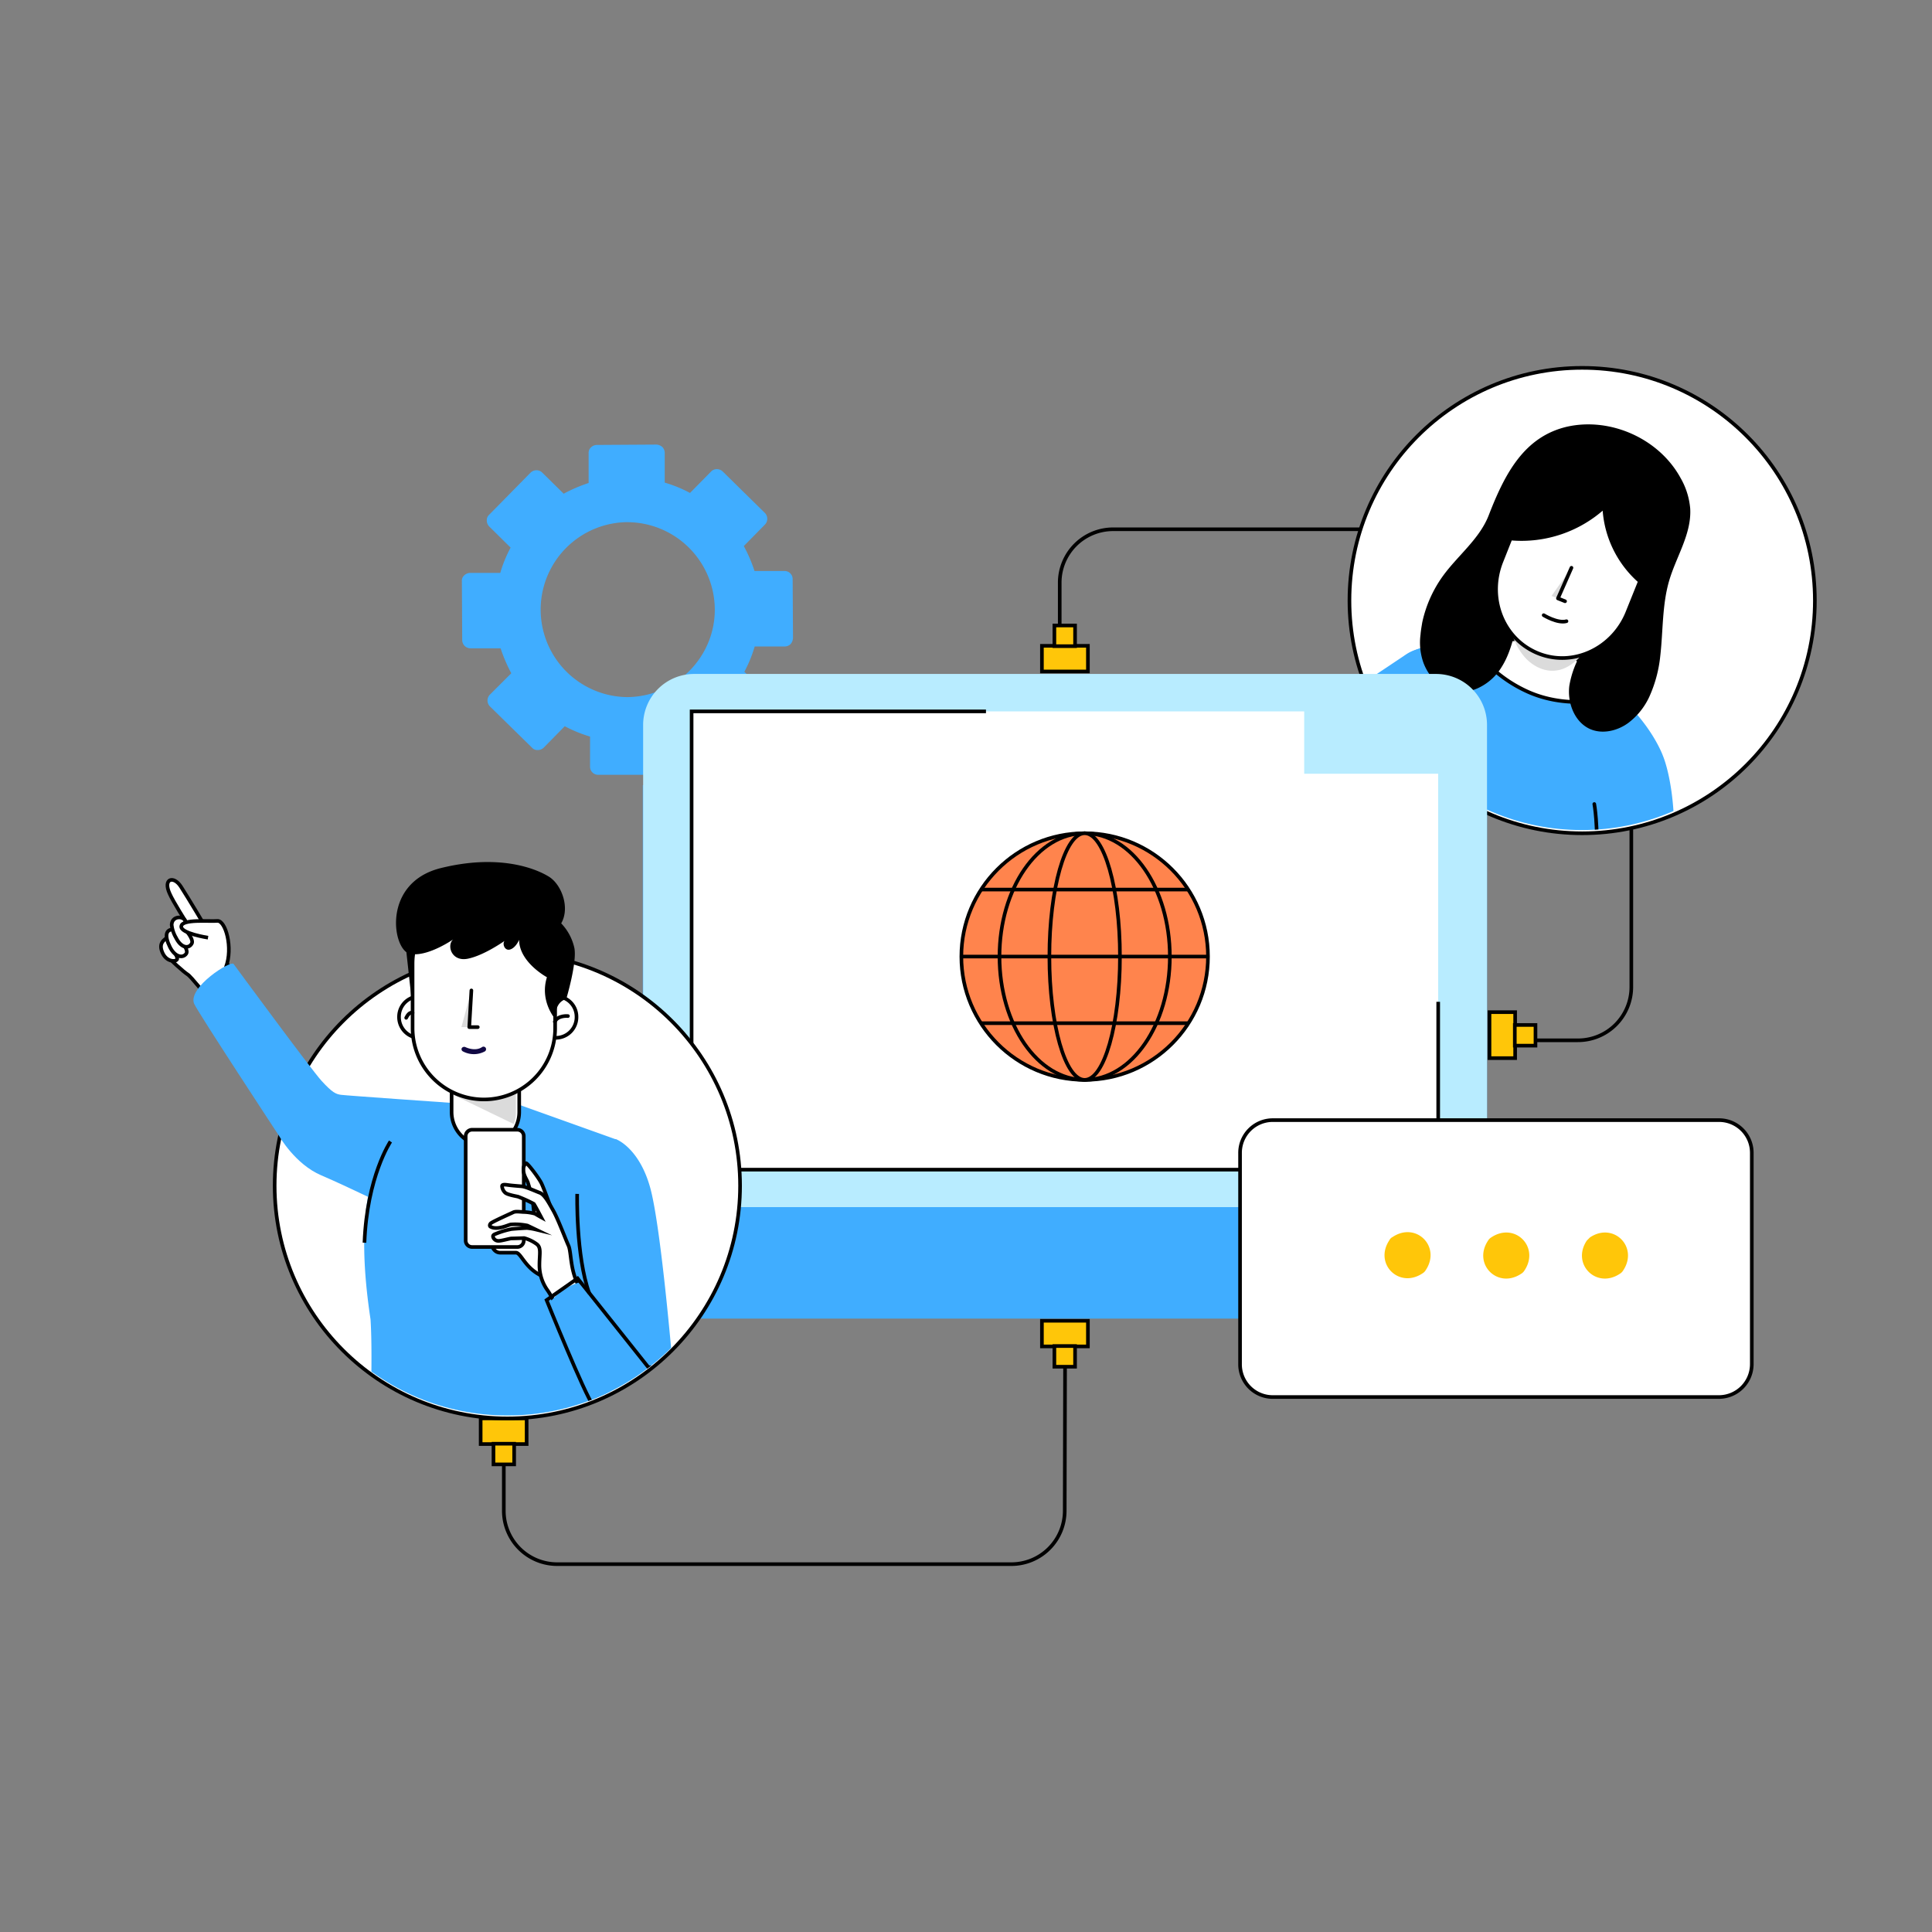 <svg id="图层_1" data-name="图层 1" xmlns="http://www.w3.org/2000/svg" xmlns:xlink="http://www.w3.org/1999/xlink" viewBox="0 0 800 800"><rect x="0" y="0" width="800" height="800" fill="#808080" stroke="none"/><defs><style>.cls-1,.cls-2,.cls-6{fill:none;}.cls-12,.cls-15,.cls-2,.cls-3,.cls-5,.cls-6,.cls-9{stroke:#000;stroke-width:1.5px;}.cls-12,.cls-15,.cls-2,.cls-3,.cls-9{stroke-miterlimit:10;}.cls-11,.cls-15,.cls-3,.cls-5{fill:#fff;}.cls-4{clip-path:url(#clip-path);}.cls-5,.cls-6{stroke-linecap:round;stroke-linejoin:round;}.cls-16,.cls-7{fill:#40adff;}.cls-18,.cls-8{fill:#dbdbdb;}.cls-13,.cls-9{fill:#ffc609;}.cls-10{fill:#b8ecff;}.cls-12{fill:#ff844d;}.cls-14{clip-path:url(#clip-path-2);}.cls-15,.cls-16,.cls-17,.cls-18,.cls-19{fill-rule:evenodd;}.cls-19{fill:#100843;}</style><clipPath id="clip-path"><circle class="cls-1" cx="654.99" cy="248.68" r="95.03"/></clipPath><clipPath id="clip-path-2"><path class="cls-1" d="M305.71,491.12c0,52.53-42.79,95-95.62,95s-95.62-42.5-95.62-95c0-6.35-67-119.23-66-126.61,7.23-54.15,107.87-24.64,154.35-24.64C255.69,339.72,305.71,438.59,305.71,491.12Z"/></clipPath></defs><path class="cls-2" d="M633.3,430.77h20.07a22.1,22.1,0,0,0,22.13-22.14v-188"/><path class="cls-2" d="M438.81,261.37V241.3A22.11,22.11,0,0,1,461,219.16h188"/><circle class="cls-3" cx="655.14" cy="248.68" r="96.36"/><g class="cls-4"><path class="cls-5" d="M641.42,493.48c-2.95.3-3.1-3.84-3.25-7.53-.29-5.16,2.51-15.05,4.43-21.1,1.18-4,2.36-7.82,3.24-12L663,378.53a13.08,13.08,0,0,1,16.09-8.85h0a13.07,13.07,0,0,1,8.85,16.08L663,456.29a39.6,39.6,0,0,0-2.06,16.09c.44,6.79,1,15.49,0,17.12-1.78,3.1-5.46.73-5.46.73a4.37,4.37,0,0,1-5.76,0,3.81,3.81,0,0,1-5.75-.14S644.81,493.33,641.42,493.48Z"/><line class="cls-6" x1="643.78" y1="490.23" x2="643.34" y2="485.95"/><line class="cls-6" x1="649.53" y1="490.38" x2="649.09" y2="485.51"/><line class="cls-6" x1="655.29" y1="490.38" x2="654.99" y2="485.07"/><path class="cls-7" d="M661,358.17a183.67,183.67,0,0,1-6.34,50.91l25.82,9.44a298.16,298.16,0,0,0,10.62-45.89c6.06-40.14-2.5-59.62-2.5-59.62s-4.43-12.69-18.74-25.23l-62.13-23.17s-18.89,1.33-26.26,7.09L555,372.33l89,32.76Z"/><path class="cls-7" d="M504.48,343.85l-1.18-1.77a15.22,15.22,0,0,1,4.13-21.1l74.81-50a15.22,15.22,0,0,1,21.11,4.13l1.18,1.77a15.21,15.21,0,0,1-4.14,21.1l-74.81,50A15.17,15.17,0,0,1,504.48,343.85Z"/><line class="cls-6" x1="569.11" y1="318.32" x2="573.54" y2="301.06"/><path class="cls-6" d="M660.16,332.93s1.62,8.41.88,24.06"/><path class="cls-5" d="M634,255.76l22.28,8.41-3.25,8.71,17.27,15.34S651.6,294.71,633,286.6c-17.71-7.82-24.65-21.55-24.65-21.55l18-.29a6.55,6.55,0,0,0,6-4.28Z"/><path d="M682.88,288.66a28.66,28.66,0,0,1-8.56,10.63c-4.57,3.39-10.92,4.87-16.08,2.51-6.35-2.95-9.3-10.92-8.41-17.86a39.39,39.39,0,0,1,5.46-14.31c.88-1.62,1.92-3.25,3-4.87a47.3,47.3,0,0,0-7.38-2.95,123.08,123.08,0,0,0-22.58-4.58c-1.47,6.5-2.95,13.28-6.49,18.89a22.38,22.38,0,0,1-9,8.41,16.45,16.45,0,0,1-12.1,1.33c-5.46-1.62-9.44-6.34-11.36-11.51a25.32,25.32,0,0,1-1.18-11.51c.14-1.77.44-3.39.73-5.16a51.28,51.28,0,0,1,8.56-19.19c6.2-8.55,15.2-15.34,19-25.23,6.64-17.12,14.61-32.46,32.46-36.59,18-4,38.07,5,46.93,21.24a30.44,30.44,0,0,1,4,12.69c.59,10.48-5.75,19.78-8.7,29.81s-2.51,20.81-3.69,31.14A54.26,54.26,0,0,1,682.88,288.66Z"/><path class="cls-8" d="M644.66,277.6c3.25-.45,6.2-2.36,8.71-4.72a22.35,22.35,0,0,0,1.77-1.92l.74-2.81-28.63-9.74-1.33,3.25a25.44,25.44,0,0,0,4.28,9C633.6,275.38,639.2,278.48,644.66,277.6Z"/><path class="cls-5" d="M679.05,240.71a43.33,43.33,0,0,1-14.76-30.84A50.7,50.7,0,0,1,625.48,223l-3.69,9.3c-6.2,15.34.59,32.31,15.05,38.21S668,268.6,674,253.25Z"/><path class="cls-5" d="M639.2,254.73s5.76,3.54,9.45,2.5"/><polygon class="cls-8" points="648.06 248.97 645.11 247.79 650.71 235.1 642.45 246.76 648.06 248.97"/><polyline class="cls-6" points="650.71 235.1 645.11 247.79 648.06 248.97"/></g><path class="cls-2" d="M208.62,605.48v20.07a22.09,22.09,0,0,0,22.13,22.13h188a22.1,22.1,0,0,0,22.13-22.13l.15-65.08"/><rect class="cls-9" x="431.44" y="546.9" width="19.04" height="10.62"/><rect class="cls-9" x="436.6" y="557.37" width="8.56" height="8.56"/><rect class="cls-9" x="199.03" y="587.33" width="19.04" height="10.62"/><rect class="cls-9" x="204.34" y="597.81" width="8.56" height="8.56"/><rect class="cls-9" x="431.44" y="267.42" width="19.04" height="10.62"/><rect class="cls-9" x="436.6" y="259" width="8.56" height="8.56"/><rect class="cls-9" x="616.77" y="419.11" width="10.62" height="19.04"/><rect class="cls-9" x="627.25" y="424.42" width="8.56" height="8.56"/><path class="cls-7" d="M247.72,320.83h0a3.33,3.33,0,0,1-3.39-3.39V305a57.3,57.3,0,0,1-10.48-4.28l-8.7,8.86a3.57,3.57,0,0,1-2.51,1,2.92,2.92,0,0,1-2.36-1L202.86,292.5a3.49,3.49,0,0,1,0-4.87l8.86-8.85a64.26,64.26,0,0,1-4.43-10.33H194.9a3.47,3.47,0,0,1-2.51-1,3.5,3.5,0,0,1-1-2.37l-.14-24.49a2.92,2.92,0,0,1,1-2.36,3.55,3.55,0,0,1,2.51-1h12.39a54.27,54.27,0,0,1,4.28-10.48L202.57,218a3.56,3.56,0,0,1-1-2.51,2.94,2.94,0,0,1,1-2.36l17.12-17.41a3.51,3.51,0,0,1,2.5-1h0a3.35,3.35,0,0,1,2.36,1l8.86,8.71A63.88,63.88,0,0,1,243.74,200v-12.4a2.93,2.93,0,0,1,1-2.36,3.48,3.48,0,0,1,2.51-1l24.49-.15a4,4,0,0,1,2.51,1,3.48,3.48,0,0,1,1,2.36v12.39a54.44,54.44,0,0,1,10.47,4.28l8.71-8.85a3.13,3.13,0,0,1,2.36-1,3.44,3.44,0,0,1,2.51,1l17.41,17.12a3.46,3.46,0,0,1,0,4.86l-8.71,8.86a63,63,0,0,1,4.43,10.33h12.4a3.33,3.33,0,0,1,3.39,3.39l.15,24.35a4.21,4.21,0,0,1-1,2.51,3.49,3.49,0,0,1-2.37,1H312.5a53.9,53.9,0,0,1-4.28,10.48l8.86,8.7a3.49,3.49,0,0,1,1,2.36,4.16,4.16,0,0,1-1,2.51L300,309.18a3.49,3.49,0,0,1-4.87,0l-8.85-8.71a64.26,64.26,0,0,1-10.33,4.43v12.39a3.54,3.54,0,0,1-3.4,3.54Zm11.66-104.62a36.23,36.23,0,0,0,.29,72.45c20.07-.14,36.45-16.52,36.31-36.44a36.32,36.32,0,0,0-36.31-36Z"/><path class="cls-7" d="M615.74,546H266.17V325.11H615.74Z"/><path class="cls-10" d="M615.74,478.72a21.1,21.1,0,0,1-21.1,21.11H287.42l-21.11-21.11V300.17a21.11,21.11,0,0,1,21.11-21.1H594.64a21.1,21.1,0,0,1,21.1,21.1Z"/><polygon class="cls-11" points="595.52 484.33 595.52 484.33 286.38 484.33 286.38 484.33 286.38 294.57 595.52 294.57 595.52 294.57 595.52 484.33"/><path class="cls-3" d="M595.53,414.83v69.5H286.38V294.57H408.27"/><rect class="cls-10" x="540.04" y="289.11" width="63.3" height="31.28"/><circle class="cls-12" cx="449.14" cy="396.09" r="51.06"/><ellipse class="cls-12" cx="449.14" cy="396.09" rx="35.27" ry="51.06"/><ellipse class="cls-12" cx="449.14" cy="396.09" rx="14.61" ry="51.06"/><line class="cls-2" x1="398.09" y1="396.09" x2="500.2" y2="396.09"/><line class="cls-2" x1="406.2" y1="368.35" x2="491.79" y2="368.35"/><line class="cls-2" x1="406.2" y1="423.68" x2="491.79" y2="423.68"/><path class="cls-3" d="M711.8,578.48H527.06a13.54,13.54,0,0,1-13.58-13.58V477.4a13.54,13.54,0,0,1,13.58-13.58H711.8a13.54,13.54,0,0,1,13.58,13.58v87.5A13.64,13.64,0,0,1,711.8,578.48Z"/><path class="cls-13" d="M657.06,513.7c-6.49,9.74,4,20.21,13.72,13.72a3.93,3.93,0,0,0,1.33-1.33c6.49-9.74-4-20.21-13.72-13.72Z"/><path class="cls-13" d="M616.18,513.7c-6.49,9.74,4,20.21,13.73,13.72a3.93,3.93,0,0,0,1.33-1.33c6.49-9.74-4-20.21-13.73-13.72A3.84,3.84,0,0,0,616.18,513.7Z"/><path class="cls-13" d="M575.31,513.55c-6.49,9.74,4,20.21,13.72,13.72a3.68,3.68,0,0,0,1.33-1.33c6.49-9.74-4-20.21-13.72-13.72A2.9,2.9,0,0,0,575.31,513.55Z"/><circle class="cls-3" cx="210.09" cy="490.97" r="96.36"/><g class="cls-14"><path class="cls-15" d="M98.39,406.42s-16.67-28.63-23.46-39.25c-3-4.72-7.53-3.4-4.72,2.8,1.47,3.4,6.93,11.95,6.93,11.95-7.52.74-10,9.89-8,13.58,1,1.77,7.09,7.08,8.56,8s7.82,9,7.82,9Z"/><path class="cls-15" d="M70.5,387.53c-3,1.62-5,3.25-3.1,7.23s6.2,3.54,6,2.07S69.91,390,69.91,390,74.63,387.09,70.5,387.53Z"/><path class="cls-15" d="M73,385c-4.72-.88-4.87,2.66-2.66,7.09s5.46,4.72,6.79,2.8-3.84-7.23-3.84-7.23S77.58,384.58,73,385Z"/><path class="cls-15" d="M72.86,388.27c2.21,4.43,5.31,4.57,6.49,2.51,1.33-1.92-3.83-7.23-3.83-7.23s1.47-1.33,1.18-2.22c-.74-2.06-5.46-2.21-5.61,1.63A13.22,13.22,0,0,0,72.86,388.27Z"/><path class="cls-15" d="M93.52,400.52c3.1-8-.15-19.48-3.54-19.19s-14.61-.88-14.91,2.22c-.44,2.95,11.07,4.72,11.07,4.72"/><path class="cls-16" d="M187.81,456.74s-44.56-3.1-46.63-3.4-3.54-.88-8-5.75-36.44-48.4-36.44-48.4c-1-1.77-19,9.59-16.38,16.38,1.32,3.24,35.26,54.89,35.26,54.89s6.64,11.66,17.42,16.23,35.85,16.82,35.85,16.82Z"/><path class="cls-16" d="M186.93,457.33c-38.52,6.64-39.25,50.91-33.5,89,1.18,18.89-.89,47.66,1.18,55.78a12.71,12.71,0,0,0,1.62,2.95L201,606.51h50.17a12.51,12.51,0,0,0,1.62-3c2.07-8-2.21-49.58-1-68.32l3.54-63.3-40.43-14.46-27.89-.15Z"/><path class="cls-15" d="M172.61,412.62a.94.94,0,0,0-.59.14h0a8.42,8.42,0,0,0-6.79,8.27,8.56,8.56,0,0,0,8.42,8.7,8.69,8.69,0,0,0,8.85-8.41,8.41,8.41,0,0,0-3.25-6.79c.15,2.51-.14,5.61-3.39,5.91l.15-4.87C176,413.5,174.09,412.62,172.61,412.62Z"/><path class="cls-15" d="M231.34,412.62a.91.91,0,0,1,.59.14h0a8.41,8.41,0,0,1,6.79,8.27,8.55,8.55,0,0,1-8.41,8.7,8.69,8.69,0,0,1-8.85-8.41,8.43,8.43,0,0,1,3.24-6.79c-.15,2.51.15,5.61,3.4,5.91l-.15-4.87A3.31,3.31,0,0,1,231.34,412.62Z"/><polygon class="cls-17" points="168.04 392.11 170.84 417.63 176.6 393.58 168.04 392.11"/><path class="cls-15" d="M201,428.41h0a14,14,0,0,1,14,13.87v18.29a14,14,0,0,1-14,13.88h0a14,14,0,0,1-14-13.88V442.28A13.88,13.88,0,0,1,201,428.41Z"/><path class="cls-18" d="M213.64,441.1v19.47a13,13,0,0,1-.89,4.87L188,453.49V443.16c4.57-.88,15.64-2.21,16.23-2.8C204.78,440.06,209.36,440.51,213.64,441.1Z"/><path class="cls-15" d="M170.84,398.75V425.9a29.57,29.57,0,0,0,29.51,29.36h0a29.47,29.47,0,0,0,29.52-29.36V399.19a20.27,20.27,0,0,0-.89-6.94A29.58,29.58,0,0,0,200.35,370h0C184.27,370,171,382.81,170.84,398.75Z"/><path class="cls-19" d="M192.68,433.57a1.2,1.2,0,0,0-1.47.44,1,1,0,0,0,.44,1.33,9.58,9.58,0,0,0,9.15,0,1.06,1.06,0,0,0-1.18-1.77C197.7,434.9,194.9,434.6,192.68,433.57Z"/><path class="cls-17" d="M229.87,421.91s-6.5-7.38-3.4-17.26c0,0-11.51-6.2-11.51-15.5,0,0-1.32,3.25-3.69,4-2.21.74-3.39-2.22-2.36-3.54,0,0-8.41,6-15.2,7.37s-8.85-5.6-6.05-8c0,0-11.06,7.67-18.15,5.9-7.08-1.92-11.36-29.37,13-35.42s39.69.3,45,3.69c5.16,3.4,8.55,12.84,4.87,19.19a21.36,21.36,0,0,1,5.45,10.18c1.19,6.05-3.39,21.25-3.39,21.25S229.87,414.24,229.87,421.91Z"/><path class="cls-15" d="M219.83,506.76a22.62,22.62,0,0,1-3.39,4.13c-1.33,1.18-12.69,5.17-12.69,5.17s.88,2.65,3.39,2.65h6.49c2.22,0,3.84,6.94,11.66,10,5.9,2.36,3.54-13.87,2.07-21.84l-7.53-.15Z"/><path class="cls-15" d="M195.49,467.8h18.74a2.65,2.65,0,0,1,2.65,2.66V513.7a2.64,2.64,0,0,1-2.65,2.65H195.49a2.64,2.64,0,0,1-2.66-2.65V470.46A2.65,2.65,0,0,1,195.49,467.8Z"/><path class="cls-15" d="M217.77,481.68a3.2,3.2,0,0,0-1,2.65c-.14,1.92,1.18,3.84,1.77,5.17l1.92,6.34s.89,8.86,1,9.3a20.7,20.7,0,0,1-1.63,2.21l7.53.74c-.3-2.51-.44-4.28-.44-4.28l.88-4.57s-2.51-6.94-3.54-9.15S218.21,481.23,217.77,481.68Z"/><path class="cls-15" d="M233.41,545.86s-5.17-9.44-6.64-11.51a17.79,17.79,0,0,1-3.4-10.47c0-4.87.89-7.38-1.32-8.86a15.56,15.56,0,0,0-5-2.36s-4.28.15-5.16.15-4.73,1.18-5.76,1a2.29,2.29,0,0,1-1.92-1.47c-.15-.59-.15-1,1.18-1.48a34.9,34.9,0,0,1,6.35-1.92c1.33-.14,5.61-.44,6.49-.44a24.25,24.25,0,0,1,3.54.59l-3.39-1.62a25,25,0,0,0-6.94-.44c-1.33.29-5.61,2.5-8.41.88,0,0-.59-.44.15-1.33.74-.73,8.41-4.13,9.3-4.57s2.06-.3,4.13-.15a19.22,19.22,0,0,1,5,.74c.89.59,2.51,1.47,2.51,1.47s-2.8-5.31-3.1-5.6a60.07,60.07,0,0,0-6.49-2.95c-.44-.15-4.28-.74-5.31-1.63a4,4,0,0,1-1.33-2.65c0-.45.15-.89,2.21-.59s4.43.44,6,.59,5.46,1.92,7.38,2.65,3.54,3.69,5.61,7.38,5,11.66,6.35,14.61c1.32,3.1.44,12,5.75,18.89s6.64,8.26,6.64,8.26Z"/><path class="cls-16" d="M255.25,471.79s9.44,3.54,14,20.07,9.44,74.52,10.47,87.35-17.85,23.91-28.18,11.51-24.2-50.91-24.2-50.91a24.34,24.34,0,0,1,12.25-8.7l5,6C244.48,537.16,225.15,468.39,255.25,471.79Z"/><path class="cls-2" d="M161.69,472.67s-9.74,14.47-10.77,41.91"/><path class="cls-2" d="M239.16,529.34l-12.83,9s15.78,39.1,19.33,43.68,27,11.21,28.48-3.25-5.61-12.54-5.61-12.54Z"/><path class="cls-2" d="M239,494.37s-.59,25.67,5,41.17"/><polygon class="cls-8" points="197.85 425.31 194.31 425.31 195.19 410.11 191.06 425.31 197.85 425.31"/><polyline class="cls-6" points="195.19 410.11 194.31 425.31 197.85 425.31"/><path class="cls-5" d="M235.18,420.73s-4.13-.44-5.46,2.36"/><path class="cls-5" d="M170.84,419.4s-1.33-.73-2.65,2.07"/></g></svg>